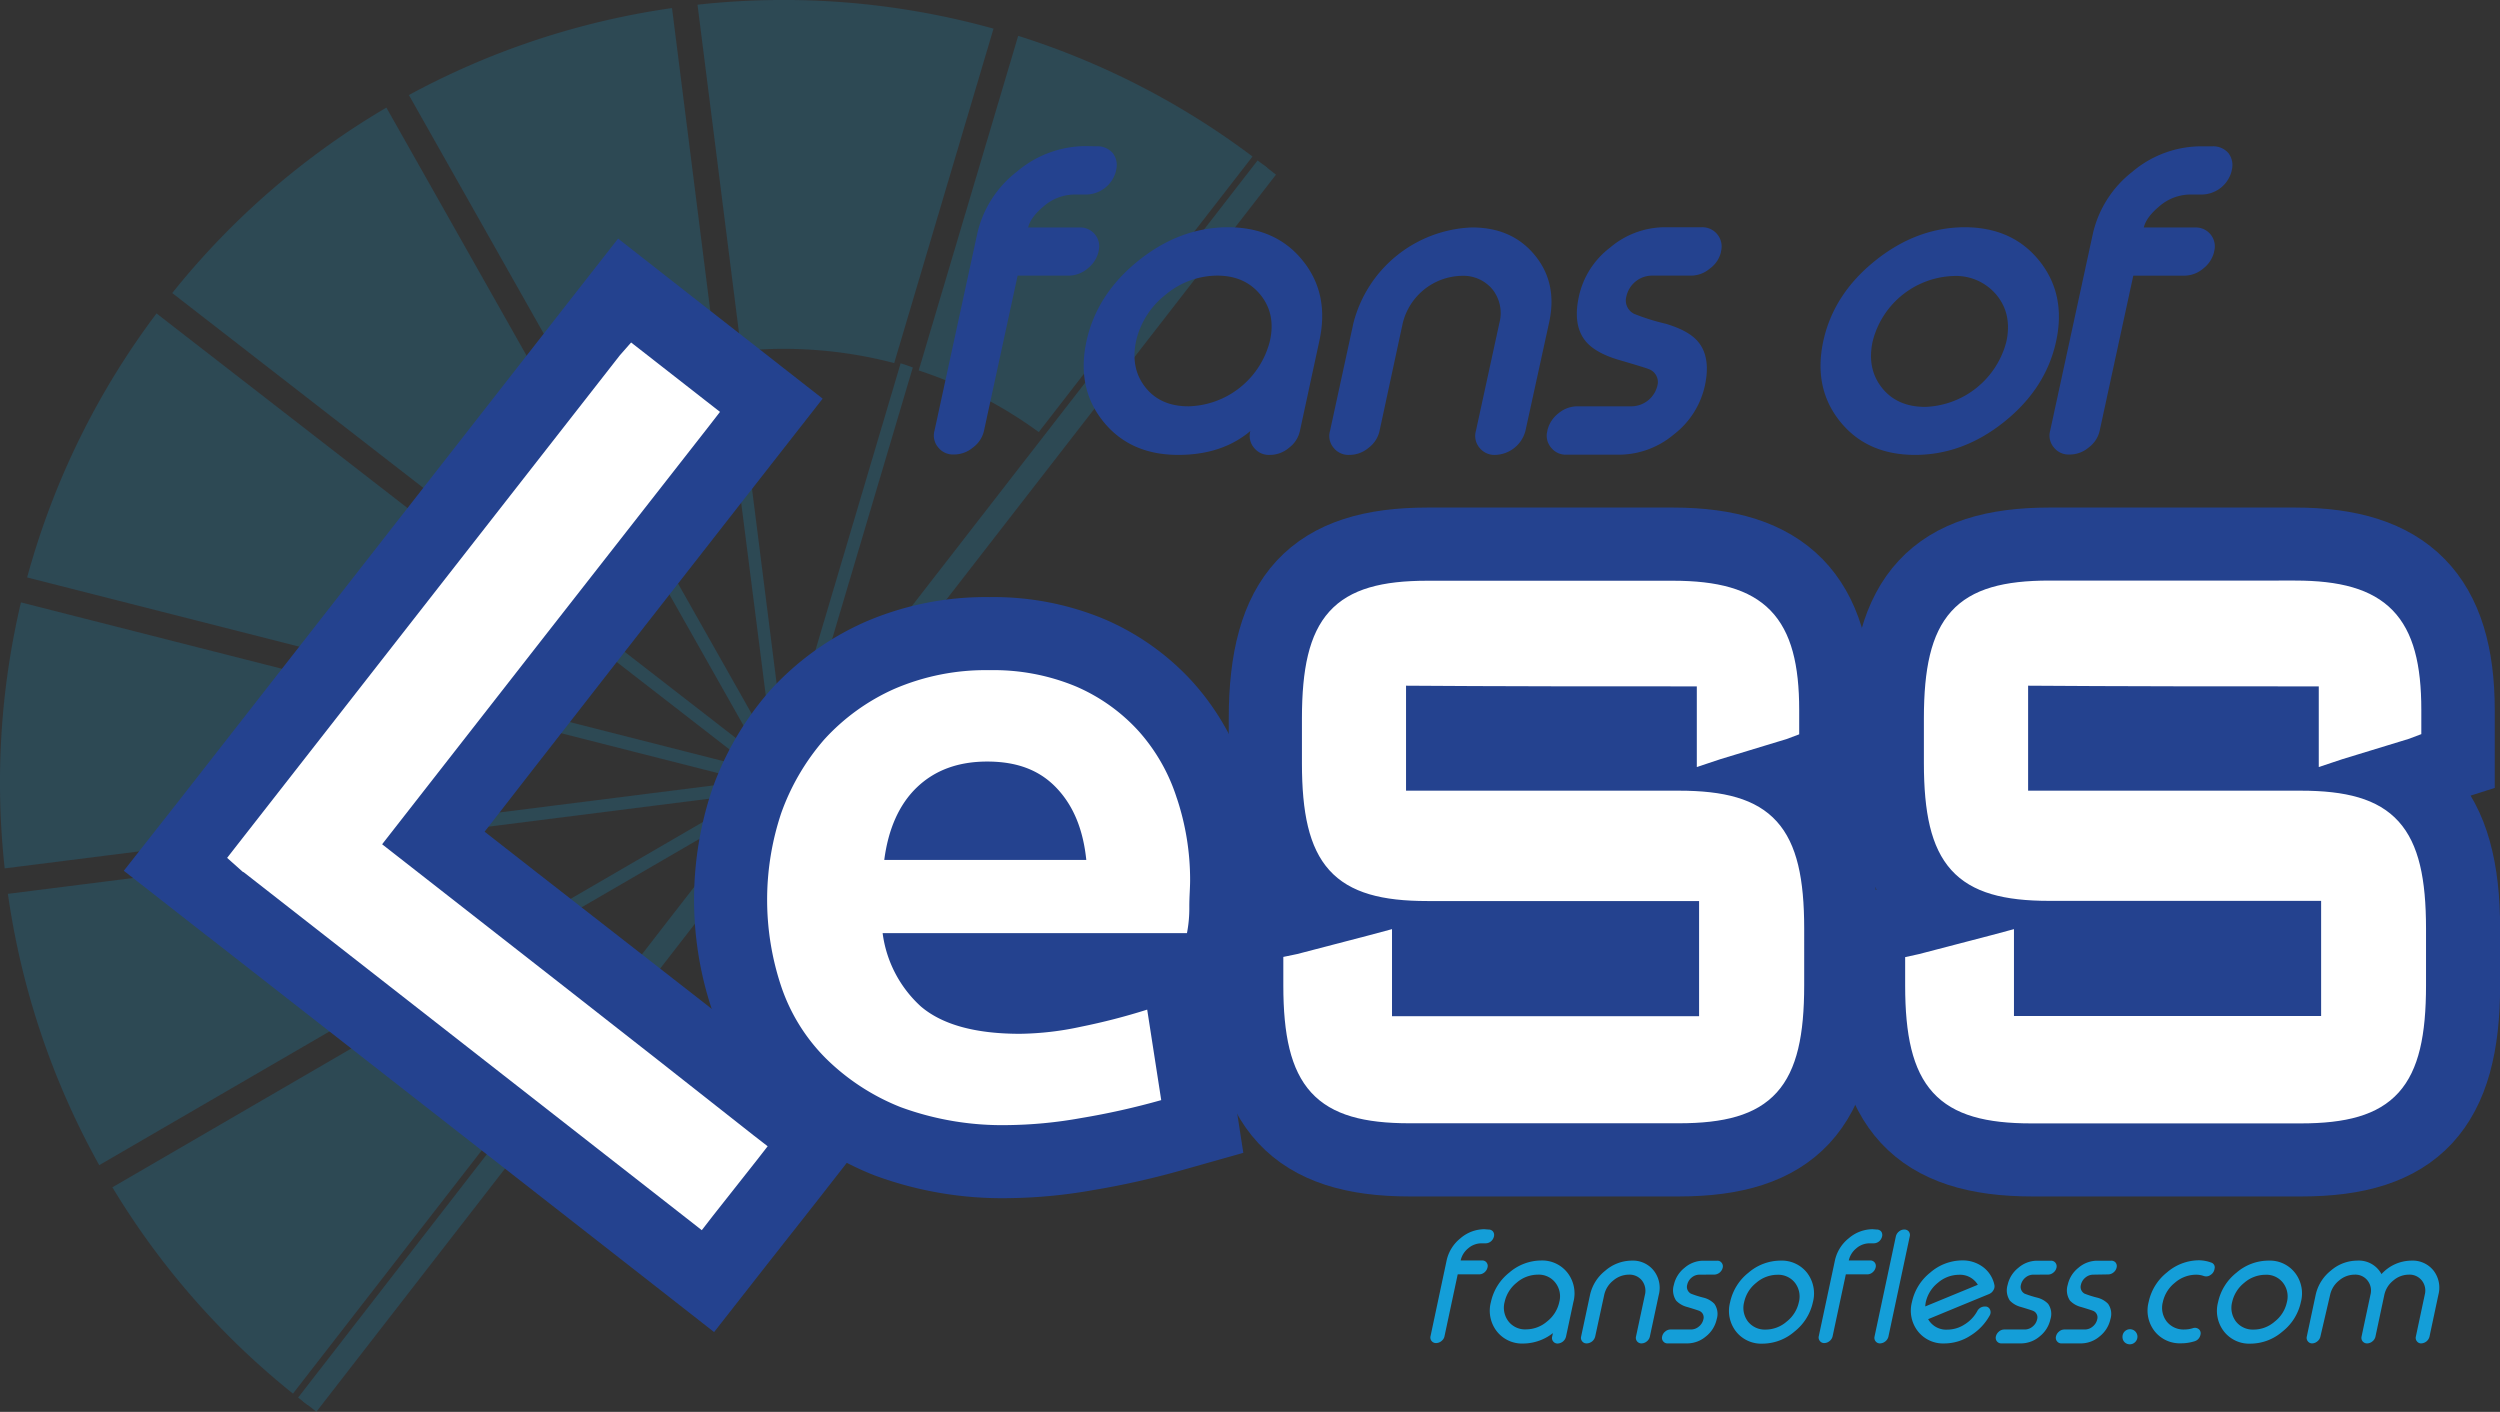 <svg id="Layer_1" data-name="Layer 1" xmlns="http://www.w3.org/2000/svg" viewBox="0 0 595.3 336.19"><rect x="0" y="0" width="595.3" height="336.19" fill="#333333" stroke="none"/><defs><style>.cls-1{opacity:0.2;}.cls-2{fill:#149ed8;}.cls-3{fill:#24428f;}.cls-4,.cls-5,.cls-7{fill:none;}.cls-4,.cls-5{stroke:#24428f;}.cls-4{stroke-width:21.74px;}.cls-5{stroke-width:34.79px;}.cls-6{fill:#fff;}.cls-7{stroke:#fff;stroke-width:4.35px;}</style></defs><title>fans-of-LeSS-logo-white-background</title><g class="cls-1"><path class="cls-2" d="M151.75,202.29a103.6,103.6,0,0,0-1.95,32.44L67.36,245.15a186.55,186.55,0,0,1,3.87-63.34Z" transform="translate(-66.24 -38.37)"/><path class="cls-2" d="M68.12,251.21l82.44-10.42a103.74,103.74,0,0,0,11.2,33.28L89.87,315.82A186.52,186.52,0,0,1,68.12,251.21Z" transform="translate(-66.24 -38.37)"/><path class="cls-2" d="M169.13,163.88a102.53,102.53,0,0,0-15.87,32.48L72.7,175.87A185.83,185.83,0,0,1,103.51,113Z" transform="translate(-66.24 -38.37)"/><path class="cls-2" d="M164.81,279.37a102.83,102.83,0,0,0,22.11,25.23L136,370.22a185.69,185.69,0,0,1-43-49.13Z" transform="translate(-66.24 -38.37)"/><path class="cls-2" d="M107.25,108.15a185.84,185.84,0,0,1,51-44.16l40.88,72.33a102.66,102.66,0,0,0-26.28,22.73Z" transform="translate(-66.24 -38.37)"/><path class="cls-2" d="M279.17,124.83a103.79,103.79,0,0,0-36.42-2.9L232.33,39.49a186.54,186.54,0,0,1,70.49,5.7Z" transform="translate(-66.24 -38.37)"/><path class="cls-2" d="M236.68,122.7a103.66,103.66,0,0,0-32.2,10.63L163.6,61a186.63,186.63,0,0,1,62.66-20.71Z" transform="translate(-66.24 -38.37)"/><path class="cls-2" d="M313.59,141.26A103,103,0,0,0,285,126.58L308.69,46.9a186,186,0,0,1,55.8,28.74Z" transform="translate(-66.24 -38.37)"/><path class="cls-2" d="M368,78.33,139.49,372.91c-.78-.55-1.5-1.18-2.26-1.75L246.66,230.07l-82.92,48.15c-.55-.86-1.08-1.73-1.6-2.6l83.25-48.36L149,239.46c-.17-1-.32-2-.46-3l96-12.13-94.37-24c.22-1,.46-2,.71-3l95.11,24.19-77.71-60.27c.31-.41.59-.83.91-1.23s.64-.79,1-1.18l77.51,60.11-48.17-85.23c.89-.51,1.79-1,2.69-1.46l48.06,85L238,121c1-.12,2-.22,3-.31l12.23,96.7,27.47-92.52c1,.3,1.93.64,2.9,1l-27.2,91.58L365.7,76.57C366.44,77.17,367.23,77.71,368,78.33Z" transform="translate(-66.24 -38.37)"/><rect class="cls-2" x="67.86" y="224.03" width="372.8" height="4.01" transform="translate(522.45 125.28) rotate(127.8)"/><path class="cls-2" d="M255.49,221.77l30.94,11.95a4.9,4.9,0,0,1,3.21,7.86l-11.67,15a4.9,4.9,0,0,1-8.41-1.15l-19.27-27A4.9,4.9,0,0,1,255.49,221.77Z" transform="translate(-66.24 -38.37)"/></g><path class="cls-3" d="M463.73,208.38v21.37l14.12-4.46,15.79-4.83,7.62-2.42V207.45c0-25.83-11.33-37.35-36.61-37.35H406.12c-25.83,0-36.42,11.33-36.42,39.39v10.59c0,27.88,10.59,39.4,36.42,39.4h58.16V274h-60V251.3l-13.56,3.53-17.29,4.46-8.17,2V273c0,27.88,10.59,39.4,36.61,39.4H466c25.83,0,36.42-11.34,36.42-39.4V259.48c0-27.87-10.59-39.4-36.42-39.4H407.61V208.19c18.76.19,37.35.19,56.12.19Z" transform="translate(-66.24 -38.37)"/><path class="cls-4" d="M463.73,208.38v21.37l14.12-4.46,15.79-4.83,7.62-2.42V207.45c0-25.83-11.33-37.35-36.61-37.35H406.12c-25.83,0-36.42,11.33-36.42,39.39v10.59c0,27.88,10.59,39.4,36.42,39.4h58.16V274h-60V251.3l-13.56,3.53-17.29,4.46-8.17,2V273c0,27.88,10.59,39.4,36.61,39.4H466c25.83,0,36.42-11.34,36.42-39.4V259.48c0-27.87-10.59-39.4-36.42-39.4H407.61V208.19c18.76.19,37.35.19,56.12.19Z" transform="translate(-66.24 -38.37)"/><path class="cls-3" d="M119.58,250.56l106.29,83.06,8.55,6.69,6.69-8.54,10.4-13.2L258.2,310l-8.55-6.69C222,281.59,194.09,260,166.4,238.3c24.53-31.6,49.06-63,73.78-94.59l6.69-8.55-8.55-6.69-14.5-11.33-8.54-6.69L208.59,119,117.72,235.32,111,243.87l8.55,6.69Z" transform="translate(-66.24 -38.37)"/><path class="cls-4" d="M119.58,250.56l106.29,83.06,8.55,6.69,6.69-8.54,10.4-13.2L258.2,310l-8.55-6.69C222,281.59,194.09,260,166.4,238.3c24.53-31.6,49.06-63,73.78-94.59l6.69-8.55-8.55-6.69-14.5-11.33-8.54-6.69L208.59,119,117.72,235.32,111,243.87l8.55,6.69Z" transform="translate(-66.24 -38.37)"/><path class="cls-3" d="M611.83,208.38v21.37L626,225.29l15.8-4.83,7.62-2.42V207.45c0-25.83-11.34-37.35-36.61-37.35H554.22c-25.83,0-36.42,11.33-36.42,39.39v10.59c0,27.88,10.59,39.4,36.42,39.4h58.17V274h-60V251.3l-13.56,3.53-17.1,4.46-8.17,2V273c0,27.88,10.59,39.4,36.6,39.4h64.11c25.83,0,36.43-11.34,36.43-39.4V259.48c0-27.87-10.6-39.4-36.43-39.4H555.9V208.19c18.58.19,37.35.19,55.93.19Z" transform="translate(-66.24 -38.37)"/><path class="cls-4" d="M611.83,208.38v21.37L626,225.29l15.8-4.83,7.62-2.42V207.45c0-25.83-11.34-37.35-36.61-37.35H554.22c-25.83,0-36.42,11.33-36.42,39.39v10.59c0,27.88,10.59,39.4,36.42,39.4h58.17V274h-60V251.3l-13.56,3.53-17.1,4.46-8.17,2V273c0,27.88,10.59,39.4,36.6,39.4h64.11c25.83,0,36.43-11.34,36.43-39.4V259.48c0-27.87-10.6-39.4-36.43-39.4H555.9V208.19c18.58.19,37.35.19,55.93.19Z" transform="translate(-66.24 -38.37)"/><path class="cls-3" d="M276.78,243.31c.93-7.43,3.53-13.38,7.81-17.47s9.85-6.13,16.72-6.13c7.06,0,12.45,2,16.54,6.32s6.32,10,7.06,17.1H276.78Zm69.69-14.86a43.78,43.78,0,0,0-9.11-16,43.28,43.28,0,0,0-14.86-10.6,51.09,51.09,0,0,0-20.63-3.9,54.89,54.89,0,0,0-22.67,4.46,50.07,50.07,0,0,0-16.72,12.08A54.62,54.62,0,0,0,252.26,232a65.16,65.16,0,0,0,0,41.25,44.11,44.11,0,0,0,10.59,17.1A53.11,53.11,0,0,0,280.69,302a70.1,70.1,0,0,0,25.45,4.28,104.34,104.34,0,0,0,17.47-1.67,177.68,177.68,0,0,0,19.14-4.28l-3.34-21.55a151.27,151.27,0,0,1-15.8,4.08,72,72,0,0,1-14.49,1.68c-10.78,0-18.58-2.23-23.6-6.51a28.57,28.57,0,0,1-9.11-17.47h72.47a31.21,31.21,0,0,0,.56-6.31c0-2.42.19-4.46.19-6.32a61.41,61.41,0,0,0-3.16-19.51Z" transform="translate(-66.24 -38.37)"/><path class="cls-5" d="M276.78,243.31c.93-7.43,3.53-13.38,7.81-17.47s9.85-6.13,16.72-6.13c7.06,0,12.45,2,16.54,6.32s6.32,10,7.06,17.1H276.78Zm69.69-14.86a43.78,43.78,0,0,0-9.11-16,43.28,43.28,0,0,0-14.86-10.6,51.09,51.09,0,0,0-20.63-3.9,54.89,54.89,0,0,0-22.67,4.46,50.07,50.07,0,0,0-16.72,12.08A54.62,54.62,0,0,0,252.26,232a65.16,65.16,0,0,0,0,41.25,44.11,44.11,0,0,0,10.59,17.1A53.11,53.11,0,0,0,280.69,302a70.1,70.1,0,0,0,25.45,4.28,104.34,104.34,0,0,0,17.47-1.67,177.68,177.68,0,0,0,19.14-4.28l-3.34-21.55a151.27,151.27,0,0,1-15.8,4.08,72,72,0,0,1-14.49,1.68c-10.78,0-18.58-2.23-23.6-6.51a28.57,28.57,0,0,1-9.11-17.47h72.47a31.21,31.21,0,0,0,.56-6.31c0-2.42.19-4.46.19-6.32a61.41,61.41,0,0,0-3.16-19.51Z" transform="translate(-66.24 -38.37)"/><path class="cls-6" d="M472.46,199.64V218l2.79-.93L491,212.28l1.49-.56v-4.27c0-21-7.25-28.62-27.88-28.62H406.12c-21,0-27.69,7.43-27.69,30.66v10.59c0,23.23,6.69,30.67,27.69,30.67H473v31.77H395.53V262.45l-2.79.75-17.1,4.46L374,268v5c0,23.23,6.88,30.67,27.88,30.67H466c21,0,27.68-7.44,27.68-30.67V259.48c0-23.23-6.69-30.66-27.68-30.66H398.87V199.46c24.53.18,49.06.18,73.59.18Z" transform="translate(-66.24 -38.37)"/><path class="cls-7" d="M472.46,199.64V218l2.79-.93L491,212.28l1.49-.56v-4.27c0-21-7.25-28.62-27.88-28.62H406.12c-21,0-27.69,7.43-27.69,30.66v10.59c0,23.23,6.69,30.67,27.69,30.67H473v31.77H395.53V262.45l-2.79.75-17.1,4.46L374,268v5c0,23.23,6.88,30.67,27.88,30.67H466c21,0,27.68-7.44,27.68-30.67V259.48c0-23.23-6.69-30.66-27.68-30.66H398.87V199.46c24.53.18,49.06.18,73.59.18Z" transform="translate(-66.24 -38.37)"/><path class="cls-6" d="M125,243.87l106.3,83.06,1.67,1.31,1.3-1.68,10.41-13.19,1.3-1.67-1.68-1.3c-30.1-23.79-60.2-47.2-90.12-70.62q39.59-50.73,79.16-101.27l1.3-1.68-1.67-1.3-14.5-11.33-1.67-1.3-1.3,1.48L124.59,240.71l-1.3,1.67,1.67,1.49Z" transform="translate(-66.24 -38.37)"/><path class="cls-7" d="M125,243.87l106.3,83.06,1.67,1.31,1.3-1.68,10.41-13.19,1.3-1.67-1.68-1.3c-30.1-23.79-60.2-47.2-90.12-70.62q39.59-50.73,79.16-101.27l1.3-1.68-1.67-1.3-14.5-11.33-1.67-1.3-1.3,1.48L124.59,240.71l-1.3,1.67,1.67,1.49Z" transform="translate(-66.24 -38.37)"/><path class="cls-6" d="M620.56,199.64V218l2.79-.93,15.8-4.83,1.48-.56v-4.27c0-21-7.25-28.62-27.87-28.62H554.22c-21,0-27.69,7.43-27.69,30.66v10.59c0,23.23,6.69,30.67,27.69,30.67h66.9v31.77H543.63V262.45l-2.79.75-17.09,4.46-1.68.37v5c0,23.23,6.88,30.67,27.88,30.67h64.11c21,0,27.69-7.44,27.69-30.67V259.48c0-23.23-6.69-30.66-27.69-30.66H547V199.46c24.71.18,49,.18,73.58.18Z" transform="translate(-66.24 -38.37)"/><path class="cls-7" d="M620.56,199.64V218l2.79-.93,15.8-4.83,1.48-.56v-4.27c0-21-7.25-28.62-27.87-28.62H554.22c-21,0-27.69,7.43-27.69,30.66v10.59c0,23.23,6.69,30.67,27.69,30.67h66.9v31.77H543.63V262.45l-2.79.75-17.09,4.46-1.68.37v5c0,23.23,6.88,30.67,27.88,30.67h64.11c21,0,27.69-7.44,27.69-30.67V259.48c0-23.23-6.69-30.66-27.69-30.66H547V199.46c24.71.18,49,.18,73.58.18Z" transform="translate(-66.24 -38.37)"/><path class="cls-6" d="M276.78,243.31c.93-7.43,3.53-13.38,7.81-17.47s9.85-6.13,16.72-6.13c7.06,0,12.45,2,16.54,6.32s6.32,10,7.06,17.1H276.78Zm69.69-14.86a43.78,43.78,0,0,0-9.11-16,43.28,43.28,0,0,0-14.86-10.6,51.09,51.09,0,0,0-20.63-3.9,54.89,54.89,0,0,0-22.67,4.46,50.07,50.07,0,0,0-16.72,12.08A54.62,54.62,0,0,0,252.26,232a65.16,65.16,0,0,0,0,41.25,44.11,44.11,0,0,0,10.59,17.1A53.11,53.11,0,0,0,280.69,302a70.1,70.1,0,0,0,25.45,4.28,104.34,104.34,0,0,0,17.47-1.67,177.68,177.68,0,0,0,19.14-4.28l-3.34-21.55a151.27,151.27,0,0,1-15.8,4.08,72,72,0,0,1-14.49,1.68c-10.78,0-18.58-2.23-23.6-6.51a28.57,28.57,0,0,1-9.11-17.47h72.47a31.21,31.21,0,0,0,.56-6.31c0-2.42.19-4.46.19-6.32a61.41,61.41,0,0,0-3.16-19.51Z" transform="translate(-66.24 -38.37)"/><path class="cls-3" d="M327.43,73.21a4.74,4.74,0,0,1,3.8,1.64A4.69,4.69,0,0,1,332,78.9V79a7.42,7.42,0,0,1-7.08,5.69h-2.74a11.32,11.32,0,0,0-7.27,2.68q-3.27,2.69-3.85,5.17h12.18A4.52,4.52,0,0,1,327,94.22a4.46,4.46,0,0,1,.82,4v.09a7.19,7.19,0,0,1-2.6,4,7,7,0,0,1-4.47,1.69H308.56l-8,36.9a6.8,6.8,0,0,1-2.6,4,7,7,0,0,1-4.47,1.69h-.15a4.46,4.46,0,0,1-3.7-1.69,4.35,4.35,0,0,1-.87-4l10.21-47.06a25.94,25.94,0,0,1,9.43-14.62,25.42,25.42,0,0,1,16.31-6.06Z" transform="translate(-66.24 -38.37)"/><path class="cls-3" d="M376.45,100.43q6.41,7.93,3.95,19.13L375.77,141a6.75,6.75,0,0,1-2.6,4,7,7,0,0,1-4.47,1.69h-.14a4.47,4.47,0,0,1-3.71-1.69,4.35,4.35,0,0,1-.87-4q-6.74,5.69-17.18,5.69-11.44,0-17.85-7.95t-4-19.13q2.46-11.19,12.32-19.13t21.32-8Q370.05,92.48,376.45,100.43Zm-32.68,8.13a19.55,19.55,0,0,0-7,11q-1.39,6.5,2.22,11.05t10.34,4.51a20.53,20.53,0,0,0,19.3-15.56q1.45-6.44-2.26-11T356.09,104A19.28,19.28,0,0,0,343.77,108.56Z" transform="translate(-66.24 -38.37)"/><path class="cls-3" d="M394.73,141a6.84,6.84,0,0,1-2.6,4,7.06,7.06,0,0,1-4.48,1.69h-.14A4.48,4.48,0,0,1,383.8,145a4.32,4.32,0,0,1-.86-4l5.58-25.71a30.3,30.3,0,0,1,28.25-22.76q9.57,0,15,6.68t3.32,16.08L429.47,141a7.67,7.67,0,0,1-7.07,5.69h-.1a4.52,4.52,0,0,1-3.75-1.69,4.35,4.35,0,0,1-.87-4l5.59-25.71a9.12,9.12,0,0,0-1.59-7.95,9,9,0,0,0-7.41-3.29,14.78,14.78,0,0,0-14,11.24Z" transform="translate(-66.24 -38.37)"/><path class="cls-3" d="M459.59,104a6.28,6.28,0,0,0-6.06,4.89,3.55,3.55,0,0,0,1.87,4.23,52.41,52.41,0,0,0,7.51,2.35c3.59,1.07,6.13,2.46,7.61,4.19q3.17,3.7,1.68,10.57a20.08,20.08,0,0,1-7.41,11.61,20.38,20.38,0,0,1-13,4.8H439.28a4.45,4.45,0,0,1-3.7-1.69,4.35,4.35,0,0,1-.87-4v-.09a7.19,7.19,0,0,1,2.6-4.05,7.09,7.09,0,0,1,4.47-1.69h13.05a6.4,6.4,0,0,0,6.06-4.89,3.26,3.26,0,0,0-1.88-3.9q-.67-.33-7.6-2.35-5.34-1.65-7.56-4.32-3.17-3.81-1.63-10.77a19.9,19.9,0,0,1,7.41-11.56,20.25,20.25,0,0,1,12.94-4.85h8.86a4.59,4.59,0,0,1,4.62,5.74v.09a6.7,6.7,0,0,1-2.65,4,6.92,6.92,0,0,1-4.47,1.69Z" transform="translate(-66.24 -38.37)"/><path class="cls-3" d="M534,92.48q11.44,0,17.85,8t4,19.13q-2.41,11.19-12.27,19.13t-21.32,7.95q-11.46,0-17.86-7.95t-4-19.13q2.44-11.19,12.32-19.13T534,92.48Zm-2.55,11.61a20.53,20.53,0,0,0-19.3,15.61q-1.39,6.45,2.21,11t10.3,4.56A20.7,20.7,0,0,0,544,119.7q1.39-6.48-2.27-11A12.55,12.55,0,0,0,531.41,104.09Z" transform="translate(-66.24 -38.37)"/><path class="cls-3" d="M593.08,73.21a4.75,4.75,0,0,1,3.81,1.64,4.69,4.69,0,0,1,.77,4.05V79a7.42,7.42,0,0,1-7.08,5.69h-2.74a11.32,11.32,0,0,0-7.27,2.68q-3.27,2.69-3.85,5.17H588.9a4.52,4.52,0,0,1,3.75,1.69,4.46,4.46,0,0,1,.82,4v.09a7.19,7.19,0,0,1-2.6,4,7,7,0,0,1-4.47,1.69H574.22l-8,36.9a6.8,6.8,0,0,1-2.6,4,7,7,0,0,1-4.47,1.69H559a4.45,4.45,0,0,1-3.7-1.69,4.35,4.35,0,0,1-.87-4l10.2-47.06A26,26,0,0,1,574,79.27a25.42,25.42,0,0,1,16.31-6.06Z" transform="translate(-66.24 -38.37)"/><rect class="cls-3" x="436.43" y="180.63" width="7" height="15"/><path class="cls-2" d="M420.68,331.15a1.33,1.33,0,0,1,1.08.47,1.41,1.41,0,0,1,.22,1.17l0,0a2.13,2.13,0,0,1-.71,1.17,2,2,0,0,1-1.28.47h-1a4.82,4.82,0,0,0-3.14,1.19,5.14,5.14,0,0,0-1.8,2.89h5.11a1.28,1.28,0,0,1,1.06.49,1.32,1.32,0,0,1,.23,1.16v0a2.13,2.13,0,0,1-.72,1.18,2,2,0,0,1-1.27.48h-5.11l-3.14,14.71a1.92,1.92,0,0,1-.72,1.16,2,2,0,0,1-1.26.49h-.06a1.32,1.32,0,0,1-1.29-1.65l3.84-18.06a9.29,9.29,0,0,1,3.28-5.24,8.8,8.8,0,0,1,5.71-2.16Z" transform="translate(-66.24 -38.37)"/><path class="cls-2" d="M439.48,341.43a8,8,0,0,1,1.41,7l-1.75,8.21a2.14,2.14,0,0,1-2,1.65h0a1.28,1.28,0,0,1-1.05-.49,1.29,1.29,0,0,1-.25-1.16l.18-.83a11.58,11.58,0,0,1-7,2.48,7.64,7.64,0,0,1-6.35-2.89,8,8,0,0,1-1.41-7,12.16,12.16,0,0,1,4.37-7,11.69,11.69,0,0,1,7.58-2.88A7.62,7.62,0,0,1,439.48,341.43Zm-12.09,2.37a8.12,8.12,0,0,0-2.87,4.6,5.34,5.34,0,0,0,.92,4.62,5,5,0,0,0,4.21,1.9,7.71,7.71,0,0,0,5-1.9,8,8,0,0,0,2.89-4.62,5.25,5.25,0,0,0-.94-4.6,5,5,0,0,0-4.18-1.91A7.75,7.75,0,0,0,427.39,343.8Z" transform="translate(-66.24 -38.37)"/><path class="cls-2" d="M446.09,356.61a2.14,2.14,0,0,1-2,1.65h-.05a1.28,1.28,0,0,1-1.05-.49,1.29,1.29,0,0,1-.25-1.16l2.11-9.87a10.1,10.1,0,0,1,3.63-5.79,9.71,9.71,0,0,1,6.3-2.4,6.33,6.33,0,0,1,5.27,2.4,6.67,6.67,0,0,1,1.17,5.79l-2.11,9.87a2,2,0,0,1-.72,1.16,2,2,0,0,1-1.26.49h0a1.3,1.3,0,0,1-1.07-.49,1.32,1.32,0,0,1-.25-1.16l2.11-9.87a4,4,0,0,0-.68-3.43,3.76,3.76,0,0,0-3.13-1.42,5.8,5.8,0,0,0-3.75,1.42,6,6,0,0,0-2.13,3.43Z" transform="translate(-66.24 -38.37)"/><path class="cls-2" d="M470.92,341.89a2.9,2.9,0,0,0-1.87.7A3.09,3.09,0,0,0,468,344.3a1.83,1.83,0,0,0,.89,2.12,23.44,23.44,0,0,0,2.92.93,5.4,5.4,0,0,1,2.65,1.48,4.16,4.16,0,0,1,.56,3.67,7.1,7.1,0,0,1-2.54,4.08,6.88,6.88,0,0,1-4.44,1.68h-4.71a1.26,1.26,0,0,1-1.05-.49,1.29,1.29,0,0,1-.25-1.16l0,0a2,2,0,0,1,.74-1.18,1.9,1.9,0,0,1,1.24-.48h4.89a2.92,2.92,0,0,0,1.88-.71,3,3,0,0,0,1.07-1.71,1.67,1.67,0,0,0-.93-2c-.18-.09-1.15-.41-2.92-.94a5.45,5.45,0,0,1-2.63-1.51,4.43,4.43,0,0,1-.55-3.76,7.12,7.12,0,0,1,2.55-4.06,6.84,6.84,0,0,1,4.44-1.69h3.32a1.26,1.26,0,0,1,1.06.48,1.35,1.35,0,0,1,.26,1.18l0,0a2.14,2.14,0,0,1-2,1.65Z" transform="translate(-66.24 -38.37)"/><path class="cls-2" d="M490.16,338.55a7.65,7.65,0,0,1,6.36,2.88,8.08,8.08,0,0,1,1.41,7,12.21,12.21,0,0,1-4.37,7,11.72,11.72,0,0,1-7.58,2.89,7.66,7.66,0,0,1-6.36-2.89,8,8,0,0,1-1.4-7,12.14,12.14,0,0,1,4.36-7A11.71,11.71,0,0,1,490.16,338.55Zm-.72,3.37a7.72,7.72,0,0,0-5,1.91,8,8,0,0,0-2.89,4.63,5.35,5.35,0,0,0,.92,4.6,5.1,5.1,0,0,0,4.22,1.91,7.66,7.66,0,0,0,5-1.91,8,8,0,0,0,2.89-4.6,5.36,5.36,0,0,0-.92-4.63A5.05,5.05,0,0,0,489.44,341.92Z" transform="translate(-66.24 -38.37)"/><path class="cls-2" d="M513.11,331.15a1.33,1.33,0,0,1,1.08.47,1.38,1.38,0,0,1,.21,1.17v0a2.13,2.13,0,0,1-.71,1.17,2,2,0,0,1-1.28.47h-1a4.8,4.8,0,0,0-3.14,1.19,5.14,5.14,0,0,0-1.8,2.89h5.1a1.29,1.29,0,0,1,1.07.49,1.32,1.32,0,0,1,.23,1.16v0a2.1,2.1,0,0,1-.73,1.18,1.91,1.91,0,0,1-1.26.48h-5.11l-3.14,14.71a2,2,0,0,1-.72,1.16,2,2,0,0,1-1.26.49h-.06a1.26,1.26,0,0,1-1-.49,1.3,1.3,0,0,1-.26-1.16l3.85-18.06a9.24,9.24,0,0,1,3.28-5.24,8.8,8.8,0,0,1,5.71-2.16Z" transform="translate(-66.24 -38.37)"/><path class="cls-2" d="M519.69,331.15a1.31,1.31,0,0,1,1.07.47,1.35,1.35,0,0,1,.23,1.17l-5.07,23.82a2.15,2.15,0,0,1-2,1.65h-.06a1.29,1.29,0,0,1-1-.49,1.32,1.32,0,0,1-.25-1.16l5.07-23.82a2.06,2.06,0,0,1,.74-1.17,1.91,1.91,0,0,1,1.25-.47Z" transform="translate(-66.24 -38.37)"/><path class="cls-2" d="M541.14,344.3a1.69,1.69,0,0,1-.22,1.27,2.1,2.1,0,0,1-1,.92l-7.29,3-7.26,3a4.92,4.92,0,0,0,4.61,2.49,7.56,7.56,0,0,0,4.08-1.24,8.59,8.59,0,0,0,3-3.15,2,2,0,0,1,1.84-1.11,1.2,1.2,0,0,1,1.19.7,1.53,1.53,0,0,1-.1,1.5,13,13,0,0,1-4.55,4.73,11.49,11.49,0,0,1-6.16,1.86,7.64,7.64,0,0,1-6.35-2.89,8,8,0,0,1-1.41-7,12.21,12.21,0,0,1,4.37-7,11.69,11.69,0,0,1,7.58-2.88,8.05,8.05,0,0,1,5,1.6A7.14,7.14,0,0,1,541.14,344.3Zm-8.45-2.38a7.73,7.73,0,0,0-5,1.91,8.14,8.14,0,0,0-2.89,4.63,8,8,0,0,0-.12,1l12.52-5.16A4.93,4.93,0,0,0,532.69,341.92Z" transform="translate(-66.24 -38.37)"/><path class="cls-2" d="M550.41,341.89a2.93,2.93,0,0,0-1.88.7,3.07,3.07,0,0,0-1.06,1.71,1.83,1.83,0,0,0,.88,2.12,24.6,24.6,0,0,0,2.93.93,5.45,5.45,0,0,1,2.65,1.48,4.16,4.16,0,0,1,.56,3.67,7.15,7.15,0,0,1-2.54,4.08,6.92,6.92,0,0,1-4.44,1.68H542.8a1.32,1.32,0,0,1-1.3-1.65v0a2.11,2.11,0,0,1,.74-1.18,1.92,1.92,0,0,1,1.25-.48h4.89a2.94,2.94,0,0,0,1.88-.71,3,3,0,0,0,1.06-1.71,1.66,1.66,0,0,0-.92-2c-.18-.09-1.15-.41-2.92-.94a5.53,5.53,0,0,1-2.64-1.51,4.39,4.39,0,0,1-.54-3.76,7.12,7.12,0,0,1,2.55-4.06,6.84,6.84,0,0,1,4.44-1.69h3.32a1.28,1.28,0,0,1,1.06.48,1.35,1.35,0,0,1,.26,1.18l0,0a2,2,0,0,1-.73,1.16,2,2,0,0,1-1.28.49Z" transform="translate(-66.24 -38.37)"/><path class="cls-2" d="M564.69,341.89a2.93,2.93,0,0,0-1.88.7,3.07,3.07,0,0,0-1.06,1.71,1.82,1.82,0,0,0,.88,2.12,23.91,23.91,0,0,0,2.93.93,5.45,5.45,0,0,1,2.65,1.48,4.16,4.16,0,0,1,.56,3.67,7.16,7.16,0,0,1-2.55,4.08,6.88,6.88,0,0,1-4.44,1.68h-4.71a1.26,1.26,0,0,1-1-.49,1.3,1.3,0,0,1-.26-1.16l0,0a2.06,2.06,0,0,1,.74-1.18,1.92,1.92,0,0,1,1.25-.48h4.89a2.9,2.9,0,0,0,1.87-.71,3,3,0,0,0,1.07-1.71,1.67,1.67,0,0,0-.92-2c-.18-.09-1.16-.41-2.92-.94a5.48,5.48,0,0,1-2.64-1.51,4.39,4.39,0,0,1-.54-3.76,7.1,7.1,0,0,1,2.54-4.06,6.88,6.88,0,0,1,4.44-1.69h3.33A1.28,1.28,0,0,1,570,339a1.35,1.35,0,0,1,.25,1.18l0,0a2,2,0,0,1-.72,1.16,2,2,0,0,1-1.28.49Z" transform="translate(-66.24 -38.37)"/><path class="cls-2" d="M571.65,356.7a1.78,1.78,0,1,1,3,1.26,1.79,1.79,0,0,1-2.52,0A1.72,1.72,0,0,1,571.65,356.7Z" transform="translate(-66.24 -38.37)"/><path class="cls-2" d="M592.73,339a1.19,1.19,0,0,1,.81,1.57v.09a2.07,2.07,0,0,1-.94,1.31,1.72,1.72,0,0,1-1.54.26,5.55,5.55,0,0,0-1.93-.33,7.75,7.75,0,0,0-5,1.91,8.07,8.07,0,0,0-2.88,4.63,5.35,5.35,0,0,0,.92,4.6,5.1,5.1,0,0,0,4.22,1.91,6.78,6.78,0,0,0,2-.31,1.48,1.48,0,0,1,1.44.24,1.27,1.27,0,0,1,.38,1.33,2,2,0,0,1-1.5,1.57,10.47,10.47,0,0,1-3.06.46,7.66,7.66,0,0,1-6.36-2.89,8,8,0,0,1-1.4-7,12.14,12.14,0,0,1,4.36-7,11.71,11.71,0,0,1,7.58-2.88A8.55,8.55,0,0,1,592.73,339Z" transform="translate(-66.24 -38.37)"/><path class="cls-2" d="M606.36,338.55a7.62,7.62,0,0,1,6.35,2.88,8,8,0,0,1,1.41,7,12.16,12.16,0,0,1-4.37,7,11.7,11.7,0,0,1-7.58,2.89,7.63,7.63,0,0,1-6.35-2.89,8,8,0,0,1-1.41-7,12.16,12.16,0,0,1,4.37-7A11.69,11.69,0,0,1,606.36,338.55Zm-.72,3.37a7.73,7.73,0,0,0-5,1.91,8.14,8.14,0,0,0-2.89,4.63,5.41,5.41,0,0,0,.92,4.6,5.1,5.1,0,0,0,4.23,1.91,7.63,7.63,0,0,0,5-1.91,7.93,7.93,0,0,0,2.89-4.6,5.33,5.33,0,0,0-.92-4.63A5,5,0,0,0,605.64,341.92Z" transform="translate(-66.24 -38.37)"/><path class="cls-2" d="M618.78,356.61a2,2,0,0,1-.73,1.16,2,2,0,0,1-1.26.49h0a1.26,1.26,0,0,1-1-.49,1.29,1.29,0,0,1-.25-1.16l2.11-9.92a10.11,10.11,0,0,1,3.61-5.76,9.62,9.62,0,0,1,6.26-2.38,6.11,6.11,0,0,1,5.8,3.21,9.7,9.7,0,0,1,7.14-3.21,6.33,6.33,0,0,1,5.26,2.38,6.65,6.65,0,0,1,1.15,5.76l-2.11,9.92a2.12,2.12,0,0,1-2,1.65h0a1.24,1.24,0,0,1-1-.49,1.29,1.29,0,0,1-.25-1.16l2.11-9.92a3.86,3.86,0,0,0-.69-3.4,3.7,3.7,0,0,0-3.1-1.4,5.7,5.7,0,0,0-3.7,1.4,6,6,0,0,0-2.13,3.4l-2.11,9.92a2,2,0,0,1-.72,1.16,2,2,0,0,1-1.27.49h0a1.32,1.32,0,0,1-1.32-1.65l2.11-9.92a3.86,3.86,0,0,0-.69-3.4,3.67,3.67,0,0,0-3.08-1.4,5.69,5.69,0,0,0-3.7,1.4,6,6,0,0,0-2.13,3.4Z" transform="translate(-66.24 -38.37)"/></svg>